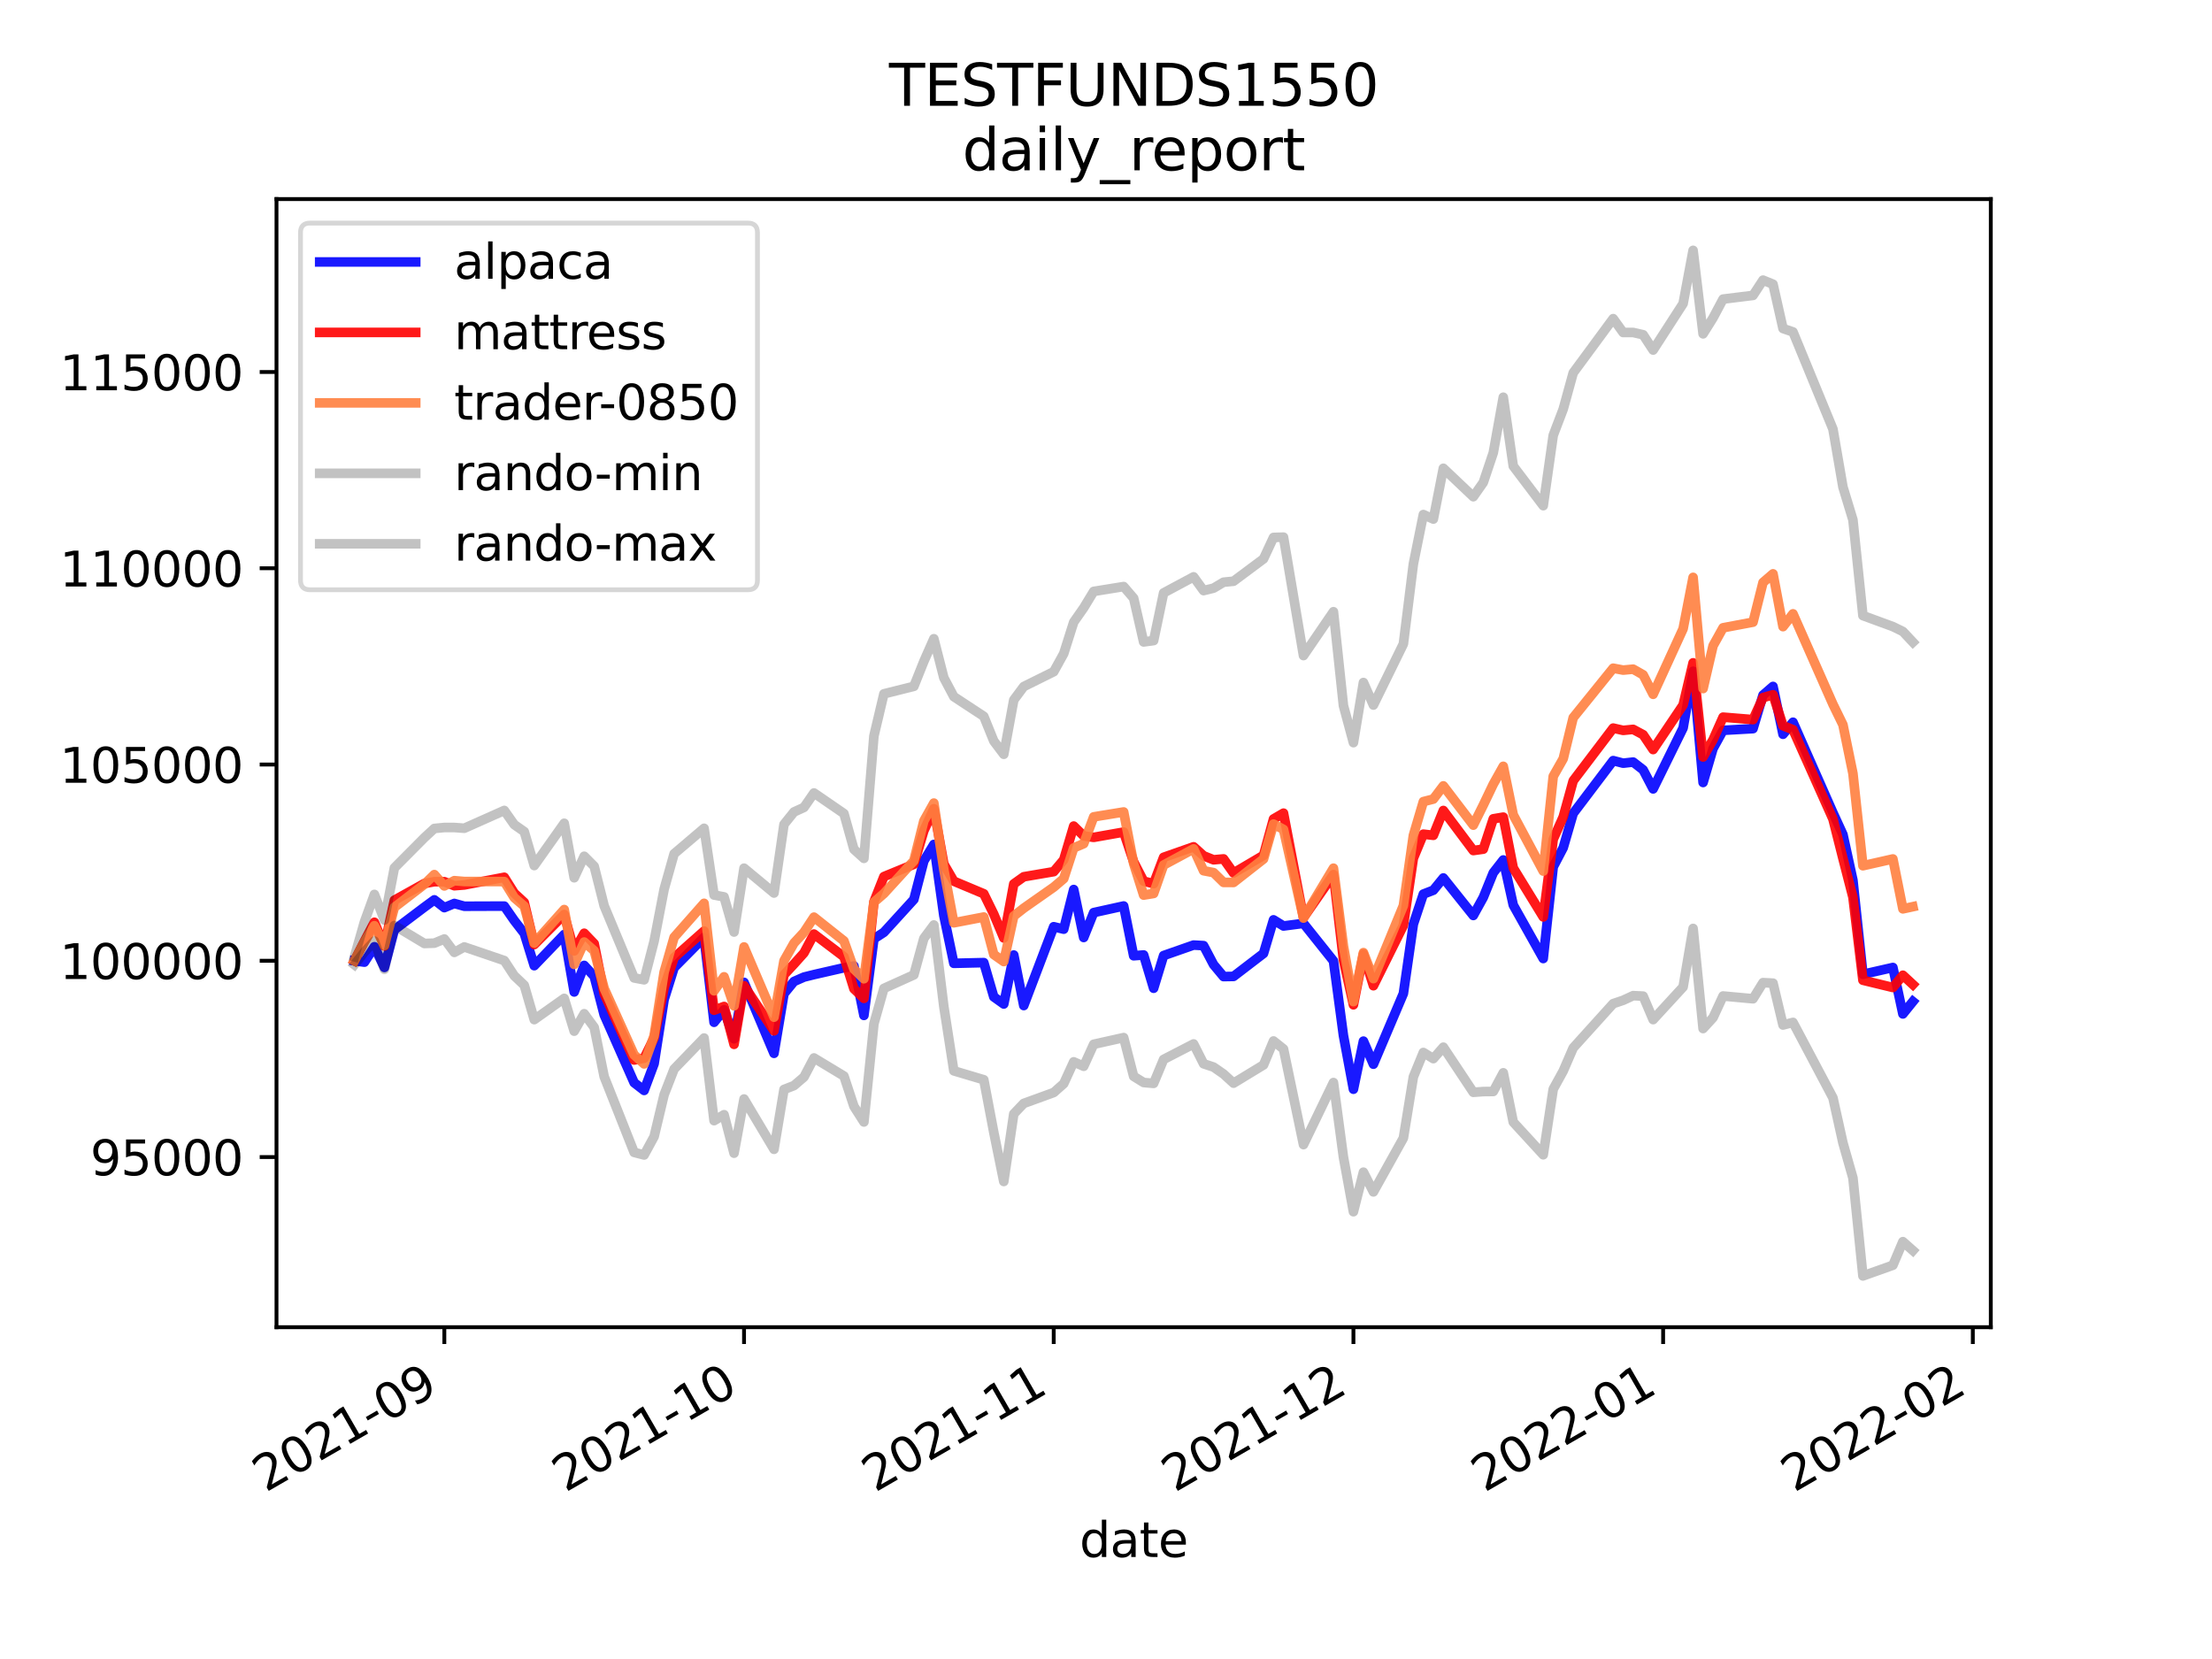 <?xml version="1.0" encoding="utf-8" standalone="no"?>
<!DOCTYPE svg PUBLIC "-//W3C//DTD SVG 1.1//EN"
  "http://www.w3.org/Graphics/SVG/1.1/DTD/svg11.dtd">
<svg height="345.6pt" version="1.1" viewBox="0 0 460.8 345.6" width="460.8pt" xmlns="http://www.w3.org/2000/svg" xmlns:xlink="http://www.w3.org/1999/xlink">
 <defs>
  <style type="text/css">*{stroke-linecap:butt;stroke-linejoin:round;}</style>
 </defs>
 <g id="figure_1">
  <g id="patch_1">
   <path d="M 0 345.6 
L 460.8 345.6 
L 460.8 0 
L 0 0 
z
" style="fill:#ffffff;"/>
  </g>
  <g id="axes_1">
   <g id="patch_2">
    <path d="M 57.6 276.48 
L 414.72 276.48 
L 414.72 41.472 
L 57.6 41.472 
z
" style="fill:#ffffff;"/>
   </g>
   <g id="matplotlib.axis_1">
    <g id="xtick_1">
     <g id="line2d_1">
      <defs>
       <path d="M 0 0 
L 0 3.5 
" id="m3deab55de8" style="stroke:#000000;stroke-width:0.8;"/>
      </defs>
      <g>
       <use style="stroke:#000000;stroke-width:0.8;" x="92.563" xlink:href="#m3deab55de8" y="276.48"/>
      </g>
     </g>
     <g id="text_1">
      <!-- 2021-09 -->
      <g transform="translate(55.338 310.952)rotate(-30)scale(0.1 -0.1)">
       <defs>
        <path d="M 1228 531 
L 3431 531 
L 3431 0 
L 469 0 
L 469 531 
Q 828 903 1448 1529 
Q 2069 2156 2228 2338 
Q 2531 2678 2651 2914 
Q 2772 3150 2772 3378 
Q 2772 3750 2511 3984 
Q 2250 4219 1831 4219 
Q 1534 4219 1204 4116 
Q 875 4013 500 3803 
L 500 4441 
Q 881 4594 1212 4672 
Q 1544 4750 1819 4750 
Q 2544 4750 2975 4387 
Q 3406 4025 3406 3419 
Q 3406 3131 3298 2873 
Q 3191 2616 2906 2266 
Q 2828 2175 2409 1742 
Q 1991 1309 1228 531 
z
" id="DejaVuSans-32" transform="scale(0.016)"/>
        <path d="M 2034 4250 
Q 1547 4250 1301 3770 
Q 1056 3291 1056 2328 
Q 1056 1369 1301 889 
Q 1547 409 2034 409 
Q 2525 409 2770 889 
Q 3016 1369 3016 2328 
Q 3016 3291 2770 3770 
Q 2525 4250 2034 4250 
z
M 2034 4750 
Q 2819 4750 3233 4129 
Q 3647 3509 3647 2328 
Q 3647 1150 3233 529 
Q 2819 -91 2034 -91 
Q 1250 -91 836 529 
Q 422 1150 422 2328 
Q 422 3509 836 4129 
Q 1250 4750 2034 4750 
z
" id="DejaVuSans-30" transform="scale(0.016)"/>
        <path d="M 794 531 
L 1825 531 
L 1825 4091 
L 703 3866 
L 703 4441 
L 1819 4666 
L 2450 4666 
L 2450 531 
L 3481 531 
L 3481 0 
L 794 0 
L 794 531 
z
" id="DejaVuSans-31" transform="scale(0.016)"/>
        <path d="M 313 2009 
L 1997 2009 
L 1997 1497 
L 313 1497 
L 313 2009 
z
" id="DejaVuSans-2d" transform="scale(0.016)"/>
        <path d="M 703 97 
L 703 672 
Q 941 559 1184 500 
Q 1428 441 1663 441 
Q 2288 441 2617 861 
Q 2947 1281 2994 2138 
Q 2813 1869 2534 1725 
Q 2256 1581 1919 1581 
Q 1219 1581 811 2004 
Q 403 2428 403 3163 
Q 403 3881 828 4315 
Q 1253 4750 1959 4750 
Q 2769 4750 3195 4129 
Q 3622 3509 3622 2328 
Q 3622 1225 3098 567 
Q 2575 -91 1691 -91 
Q 1453 -91 1209 -44 
Q 966 3 703 97 
z
M 1959 2075 
Q 2384 2075 2632 2365 
Q 2881 2656 2881 3163 
Q 2881 3666 2632 3958 
Q 2384 4250 1959 4250 
Q 1534 4250 1286 3958 
Q 1038 3666 1038 3163 
Q 1038 2656 1286 2365 
Q 1534 2075 1959 2075 
z
" id="DejaVuSans-39" transform="scale(0.016)"/>
       </defs>
       <use xlink:href="#DejaVuSans-32"/>
       <use x="63.623" xlink:href="#DejaVuSans-30"/>
       <use x="127.246" xlink:href="#DejaVuSans-32"/>
       <use x="190.869" xlink:href="#DejaVuSans-31"/>
       <use x="254.492" xlink:href="#DejaVuSans-2d"/>
       <use x="290.576" xlink:href="#DejaVuSans-30"/>
       <use x="354.199" xlink:href="#DejaVuSans-39"/>
      </g>
     </g>
    </g>
    <g id="xtick_2">
     <g id="line2d_2">
      <g>
       <use style="stroke:#000000;stroke-width:0.8;" x="154.996" xlink:href="#m3deab55de8" y="276.48"/>
      </g>
     </g>
     <g id="text_2">
      <!-- 2021-10 -->
      <g transform="translate(117.772 310.952)rotate(-30)scale(0.1 -0.1)">
       <use xlink:href="#DejaVuSans-32"/>
       <use x="63.623" xlink:href="#DejaVuSans-30"/>
       <use x="127.246" xlink:href="#DejaVuSans-32"/>
       <use x="190.869" xlink:href="#DejaVuSans-31"/>
       <use x="254.492" xlink:href="#DejaVuSans-2d"/>
       <use x="290.576" xlink:href="#DejaVuSans-31"/>
       <use x="354.199" xlink:href="#DejaVuSans-30"/>
      </g>
     </g>
    </g>
    <g id="xtick_3">
     <g id="line2d_3">
      <g>
       <use style="stroke:#000000;stroke-width:0.8;" x="219.511" xlink:href="#m3deab55de8" y="276.48"/>
      </g>
     </g>
     <g id="text_3">
      <!-- 2021-11 -->
      <g transform="translate(182.286 310.952)rotate(-30)scale(0.1 -0.1)">
       <use xlink:href="#DejaVuSans-32"/>
       <use x="63.623" xlink:href="#DejaVuSans-30"/>
       <use x="127.246" xlink:href="#DejaVuSans-32"/>
       <use x="190.869" xlink:href="#DejaVuSans-31"/>
       <use x="254.492" xlink:href="#DejaVuSans-2d"/>
       <use x="290.576" xlink:href="#DejaVuSans-31"/>
       <use x="354.199" xlink:href="#DejaVuSans-31"/>
      </g>
     </g>
    </g>
    <g id="xtick_4">
     <g id="line2d_4">
      <g>
       <use style="stroke:#000000;stroke-width:0.8;" x="281.945" xlink:href="#m3deab55de8" y="276.48"/>
      </g>
     </g>
     <g id="text_4">
      <!-- 2021-12 -->
      <g transform="translate(244.72 310.952)rotate(-30)scale(0.1 -0.1)">
       <use xlink:href="#DejaVuSans-32"/>
       <use x="63.623" xlink:href="#DejaVuSans-30"/>
       <use x="127.246" xlink:href="#DejaVuSans-32"/>
       <use x="190.869" xlink:href="#DejaVuSans-31"/>
       <use x="254.492" xlink:href="#DejaVuSans-2d"/>
       <use x="290.576" xlink:href="#DejaVuSans-31"/>
       <use x="354.199" xlink:href="#DejaVuSans-32"/>
      </g>
     </g>
    </g>
    <g id="xtick_5">
     <g id="line2d_5">
      <g>
       <use style="stroke:#000000;stroke-width:0.8;" x="346.459" xlink:href="#m3deab55de8" y="276.48"/>
      </g>
     </g>
     <g id="text_5">
      <!-- 2022-01 -->
      <g transform="translate(309.234 310.952)rotate(-30)scale(0.1 -0.1)">
       <use xlink:href="#DejaVuSans-32"/>
       <use x="63.623" xlink:href="#DejaVuSans-30"/>
       <use x="127.246" xlink:href="#DejaVuSans-32"/>
       <use x="190.869" xlink:href="#DejaVuSans-32"/>
       <use x="254.492" xlink:href="#DejaVuSans-2d"/>
       <use x="290.576" xlink:href="#DejaVuSans-30"/>
       <use x="354.199" xlink:href="#DejaVuSans-31"/>
      </g>
     </g>
    </g>
    <g id="xtick_6">
     <g id="line2d_6">
      <g>
       <use style="stroke:#000000;stroke-width:0.8;" x="410.974" xlink:href="#m3deab55de8" y="276.48"/>
      </g>
     </g>
     <g id="text_6">
      <!-- 2022-02 -->
      <g transform="translate(373.749 310.952)rotate(-30)scale(0.1 -0.1)">
       <use xlink:href="#DejaVuSans-32"/>
       <use x="63.623" xlink:href="#DejaVuSans-30"/>
       <use x="127.246" xlink:href="#DejaVuSans-32"/>
       <use x="190.869" xlink:href="#DejaVuSans-32"/>
       <use x="254.492" xlink:href="#DejaVuSans-2d"/>
       <use x="290.576" xlink:href="#DejaVuSans-30"/>
       <use x="354.199" xlink:href="#DejaVuSans-32"/>
      </g>
     </g>
    </g>
    <g id="text_7">
     <!-- date -->
     <g transform="translate(224.885 324.351)scale(0.1 -0.1)">
      <defs>
       <path d="M 2906 2969 
L 2906 4863 
L 3481 4863 
L 3481 0 
L 2906 0 
L 2906 525 
Q 2725 213 2448 61 
Q 2172 -91 1784 -91 
Q 1150 -91 751 415 
Q 353 922 353 1747 
Q 353 2572 751 3078 
Q 1150 3584 1784 3584 
Q 2172 3584 2448 3432 
Q 2725 3281 2906 2969 
z
M 947 1747 
Q 947 1113 1208 752 
Q 1469 391 1925 391 
Q 2381 391 2643 752 
Q 2906 1113 2906 1747 
Q 2906 2381 2643 2742 
Q 2381 3103 1925 3103 
Q 1469 3103 1208 2742 
Q 947 2381 947 1747 
z
" id="DejaVuSans-64" transform="scale(0.016)"/>
       <path d="M 2194 1759 
Q 1497 1759 1228 1600 
Q 959 1441 959 1056 
Q 959 750 1161 570 
Q 1363 391 1709 391 
Q 2188 391 2477 730 
Q 2766 1069 2766 1631 
L 2766 1759 
L 2194 1759 
z
M 3341 1997 
L 3341 0 
L 2766 0 
L 2766 531 
Q 2569 213 2275 61 
Q 1981 -91 1556 -91 
Q 1019 -91 701 211 
Q 384 513 384 1019 
Q 384 1609 779 1909 
Q 1175 2209 1959 2209 
L 2766 2209 
L 2766 2266 
Q 2766 2663 2505 2880 
Q 2244 3097 1772 3097 
Q 1472 3097 1187 3025 
Q 903 2953 641 2809 
L 641 3341 
Q 956 3463 1253 3523 
Q 1550 3584 1831 3584 
Q 2591 3584 2966 3190 
Q 3341 2797 3341 1997 
z
" id="DejaVuSans-61" transform="scale(0.016)"/>
       <path d="M 1172 4494 
L 1172 3500 
L 2356 3500 
L 2356 3053 
L 1172 3053 
L 1172 1153 
Q 1172 725 1289 603 
Q 1406 481 1766 481 
L 2356 481 
L 2356 0 
L 1766 0 
Q 1100 0 847 248 
Q 594 497 594 1153 
L 594 3053 
L 172 3053 
L 172 3500 
L 594 3500 
L 594 4494 
L 1172 4494 
z
" id="DejaVuSans-74" transform="scale(0.016)"/>
       <path d="M 3597 1894 
L 3597 1613 
L 953 1613 
Q 991 1019 1311 708 
Q 1631 397 2203 397 
Q 2534 397 2845 478 
Q 3156 559 3463 722 
L 3463 178 
Q 3153 47 2828 -22 
Q 2503 -91 2169 -91 
Q 1331 -91 842 396 
Q 353 884 353 1716 
Q 353 2575 817 3079 
Q 1281 3584 2069 3584 
Q 2775 3584 3186 3129 
Q 3597 2675 3597 1894 
z
M 3022 2063 
Q 3016 2534 2758 2815 
Q 2500 3097 2075 3097 
Q 1594 3097 1305 2825 
Q 1016 2553 972 2059 
L 3022 2063 
z
" id="DejaVuSans-65" transform="scale(0.016)"/>
      </defs>
      <use xlink:href="#DejaVuSans-64"/>
      <use x="63.477" xlink:href="#DejaVuSans-61"/>
      <use x="124.756" xlink:href="#DejaVuSans-74"/>
      <use x="163.965" xlink:href="#DejaVuSans-65"/>
     </g>
    </g>
   </g>
   <g id="matplotlib.axis_2">
    <g id="ytick_1">
     <g id="line2d_7">
      <defs>
       <path d="M 0 0 
L -3.5 0 
" id="mae9a9fd7f7" style="stroke:#000000;stroke-width:0.8;"/>
      </defs>
      <g>
       <use style="stroke:#000000;stroke-width:0.8;" x="57.6" xlink:href="#mae9a9fd7f7" y="241.032"/>
      </g>
     </g>
     <g id="text_8">
      <!-- 95000 -->
      <g transform="translate(18.788 244.831)scale(0.1 -0.1)">
       <defs>
        <path d="M 691 4666 
L 3169 4666 
L 3169 4134 
L 1269 4134 
L 1269 2991 
Q 1406 3038 1543 3061 
Q 1681 3084 1819 3084 
Q 2600 3084 3056 2656 
Q 3513 2228 3513 1497 
Q 3513 744 3044 326 
Q 2575 -91 1722 -91 
Q 1428 -91 1123 -41 
Q 819 9 494 109 
L 494 744 
Q 775 591 1075 516 
Q 1375 441 1709 441 
Q 2250 441 2565 725 
Q 2881 1009 2881 1497 
Q 2881 1984 2565 2268 
Q 2250 2553 1709 2553 
Q 1456 2553 1204 2497 
Q 953 2441 691 2322 
L 691 4666 
z
" id="DejaVuSans-35" transform="scale(0.016)"/>
       </defs>
       <use xlink:href="#DejaVuSans-39"/>
       <use x="63.623" xlink:href="#DejaVuSans-35"/>
       <use x="127.246" xlink:href="#DejaVuSans-30"/>
       <use x="190.869" xlink:href="#DejaVuSans-30"/>
       <use x="254.492" xlink:href="#DejaVuSans-30"/>
      </g>
     </g>
    </g>
    <g id="ytick_2">
     <g id="line2d_8">
      <g>
       <use style="stroke:#000000;stroke-width:0.8;" x="57.6" xlink:href="#mae9a9fd7f7" y="200.148"/>
      </g>
     </g>
     <g id="text_9">
      <!-- 100000 -->
      <g transform="translate(12.425 203.947)scale(0.1 -0.1)">
       <use xlink:href="#DejaVuSans-31"/>
       <use x="63.623" xlink:href="#DejaVuSans-30"/>
       <use x="127.246" xlink:href="#DejaVuSans-30"/>
       <use x="190.869" xlink:href="#DejaVuSans-30"/>
       <use x="254.492" xlink:href="#DejaVuSans-30"/>
       <use x="318.115" xlink:href="#DejaVuSans-30"/>
      </g>
     </g>
    </g>
    <g id="ytick_3">
     <g id="line2d_9">
      <g>
       <use style="stroke:#000000;stroke-width:0.8;" x="57.6" xlink:href="#mae9a9fd7f7" y="159.264"/>
      </g>
     </g>
     <g id="text_10">
      <!-- 105000 -->
      <g transform="translate(12.425 163.063)scale(0.1 -0.1)">
       <use xlink:href="#DejaVuSans-31"/>
       <use x="63.623" xlink:href="#DejaVuSans-30"/>
       <use x="127.246" xlink:href="#DejaVuSans-35"/>
       <use x="190.869" xlink:href="#DejaVuSans-30"/>
       <use x="254.492" xlink:href="#DejaVuSans-30"/>
       <use x="318.115" xlink:href="#DejaVuSans-30"/>
      </g>
     </g>
    </g>
    <g id="ytick_4">
     <g id="line2d_10">
      <g>
       <use style="stroke:#000000;stroke-width:0.8;" x="57.6" xlink:href="#mae9a9fd7f7" y="118.38"/>
      </g>
     </g>
     <g id="text_11">
      <!-- 110000 -->
      <g transform="translate(12.425 122.179)scale(0.1 -0.1)">
       <use xlink:href="#DejaVuSans-31"/>
       <use x="63.623" xlink:href="#DejaVuSans-31"/>
       <use x="127.246" xlink:href="#DejaVuSans-30"/>
       <use x="190.869" xlink:href="#DejaVuSans-30"/>
       <use x="254.492" xlink:href="#DejaVuSans-30"/>
       <use x="318.115" xlink:href="#DejaVuSans-30"/>
      </g>
     </g>
    </g>
    <g id="ytick_5">
     <g id="line2d_11">
      <g>
       <use style="stroke:#000000;stroke-width:0.8;" x="57.6" xlink:href="#mae9a9fd7f7" y="77.496"/>
      </g>
     </g>
     <g id="text_12">
      <!-- 115000 -->
      <g transform="translate(12.425 81.295)scale(0.1 -0.1)">
       <use xlink:href="#DejaVuSans-31"/>
       <use x="63.623" xlink:href="#DejaVuSans-31"/>
       <use x="127.246" xlink:href="#DejaVuSans-35"/>
       <use x="190.869" xlink:href="#DejaVuSans-30"/>
       <use x="254.492" xlink:href="#DejaVuSans-30"/>
       <use x="318.115" xlink:href="#DejaVuSans-30"/>
      </g>
     </g>
    </g>
   </g>
   <g id="line2d_12">
    <path clip-path="url(#pdedc23eb7f)" d="M 73.833 200.148 
L 75.914 200.434 
L 77.995 197.228 
L 80.076 201.534 
L 82.157 193.688 
L 88.401 188.976 
L 90.482 187.455 
L 92.563 189.077 
L 94.644 188.209 
L 96.725 188.787 
L 105.05 188.756 
L 107.131 191.755 
L 109.212 194.442 
L 111.293 201.17 
L 117.536 194.675 
L 119.617 206.643 
L 121.698 201.113 
L 123.78 203.385 
L 125.861 211.415 
L 132.104 225.542 
L 134.185 227.158 
L 136.266 221.584 
L 138.347 208.227 
L 140.429 201.581 
L 146.672 195.27 
L 148.753 212.962 
L 150.834 210.364 
L 152.915 216.404 
L 154.996 204.642 
L 161.24 219.428 
L 163.321 207.002 
L 165.402 204.461 
L 167.483 203.545 
L 169.564 203.029 
L 175.808 201.601 
L 177.889 201.226 
L 179.97 211.53 
L 182.051 195.576 
L 184.132 194.219 
L 190.375 187.37 
L 192.457 179.361 
L 194.538 175.912 
L 196.619 190.74 
L 198.7 200.678 
L 204.943 200.531 
L 207.024 207.664 
L 209.105 209.151 
L 211.187 198.95 
L 213.268 209.478 
L 219.511 193.053 
L 221.592 193.563 
L 223.673 185.304 
L 225.754 195.297 
L 227.836 190.111 
L 234.079 188.735 
L 236.16 199.103 
L 238.241 198.938 
L 240.322 205.87 
L 242.403 199.061 
L 248.647 196.876 
L 250.728 196.992 
L 252.809 200.944 
L 254.89 203.441 
L 256.971 203.405 
L 263.215 198.62 
L 265.296 191.619 
L 267.377 192.902 
L 271.539 192.357 
L 277.782 200.176 
L 279.863 215.734 
L 281.945 226.904 
L 284.026 216.887 
L 286.107 221.693 
L 292.35 206.972 
L 294.431 192.511 
L 296.512 186.255 
L 298.594 185.446 
L 300.675 182.896 
L 306.918 190.709 
L 308.999 186.941 
L 311.08 181.813 
L 313.161 179.149 
L 315.243 188.55 
L 321.486 199.679 
L 323.567 180.575 
L 325.648 176.598 
L 327.729 169.448 
L 336.054 158.448 
L 338.135 158.988 
L 340.216 158.754 
L 342.297 160.37 
L 344.378 164.342 
L 350.622 151.654 
L 352.703 139.837 
L 354.784 163.009 
L 356.865 155.923 
L 358.946 152.142 
L 365.189 151.789 
L 367.27 144.795 
L 369.352 142.998 
L 371.433 152.964 
L 373.514 150.453 
L 381.838 169.31 
L 383.919 173.852 
L 386.001 183.379 
L 388.082 202.964 
L 394.325 201.547 
L 396.406 211.222 
L 398.487 208.645 
" style="fill:none;stroke:#0000ff;stroke-linecap:square;stroke-opacity:0.9;stroke-width:2;"/>
   </g>
   <g id="line2d_13">
    <path clip-path="url(#pdedc23eb7f)" d="M 73.833 200.148 
L 75.914 196.091 
L 77.995 192.123 
L 80.076 197.072 
L 82.157 187.527 
L 88.401 184.051 
L 90.482 183.675 
L 92.563 183.672 
L 94.644 184.513 
L 96.725 184.352 
L 105.05 182.752 
L 107.131 186.066 
L 109.212 187.993 
L 111.293 196.772 
L 117.536 190.515 
L 119.617 198.093 
L 121.698 194.412 
L 123.78 196.583 
L 125.861 207.008 
L 132.104 220.82 
L 134.185 220.442 
L 136.266 216.217 
L 138.347 205.739 
L 140.429 199.486 
L 146.672 193.951 
L 148.753 210.445 
L 150.834 209.666 
L 152.915 217.557 
L 154.996 205.344 
L 161.24 214.741 
L 163.321 203.069 
L 165.402 200.832 
L 167.483 198.509 
L 169.564 194.583 
L 175.808 199.308 
L 177.889 205.984 
L 179.97 207.977 
L 182.051 187.873 
L 184.132 182.612 
L 190.375 180.043 
L 192.457 173.069 
L 194.538 168.481 
L 196.619 179.987 
L 198.7 183.57 
L 204.943 186.189 
L 207.024 190.442 
L 209.105 195.396 
L 211.187 184.131 
L 213.268 182.647 
L 219.511 181.581 
L 221.592 179.11 
L 223.673 172.087 
L 225.754 174.134 
L 227.836 174.44 
L 234.079 173.333 
L 236.16 179.537 
L 238.241 183.561 
L 240.322 184.079 
L 242.403 178.593 
L 248.647 176.402 
L 250.728 178.277 
L 252.809 179.112 
L 254.89 178.923 
L 256.971 181.858 
L 263.215 178.183 
L 265.296 170.605 
L 267.377 169.395 
L 271.539 191.163 
L 277.782 182.195 
L 279.863 199.961 
L 281.945 209.319 
L 284.026 198.758 
L 286.107 205.344 
L 292.35 192.784 
L 294.431 178.783 
L 296.512 173.77 
L 298.594 174.013 
L 300.675 168.841 
L 306.918 177.183 
L 308.999 176.893 
L 311.08 170.573 
L 313.161 170.221 
L 315.243 180.826 
L 321.486 191.012 
L 323.567 174.829 
L 325.648 170.171 
L 327.729 162.649 
L 336.054 151.676 
L 338.135 152.152 
L 340.216 151.941 
L 342.297 153.056 
L 344.378 156.147 
L 350.622 146.868 
L 352.703 138.077 
L 354.784 157.69 
L 356.865 154.083 
L 358.946 149.397 
L 365.189 149.91 
L 367.27 145.324 
L 369.352 144.732 
L 371.433 151.176 
L 373.514 152.01 
L 381.838 170.62 
L 383.919 178.841 
L 386.001 186.903 
L 388.082 204.2 
L 394.325 205.714 
L 396.406 203.164 
L 398.487 205.089 
" style="fill:none;stroke:#ff0000;stroke-linecap:square;stroke-opacity:0.9;stroke-width:2;"/>
   </g>
   <g id="line2d_14">
    <path clip-path="url(#pdedc23eb7f)" d="M 73.833 200.148 
L 75.914 196.238 
L 77.995 192.843 
L 80.076 196.959 
L 82.157 189.015 
L 88.401 184.219 
L 90.482 182.194 
L 92.563 184.555 
L 94.644 183.459 
L 96.725 183.636 
L 105.05 183.647 
L 107.131 186.996 
L 109.212 188.781 
L 111.293 196.467 
L 117.536 189.476 
L 119.617 200.907 
L 121.698 196.244 
L 123.78 198.064 
L 125.861 205.922 
L 132.104 219.756 
L 134.185 221.632 
L 136.266 215.76 
L 138.347 202.513 
L 140.429 195.254 
L 146.672 188.179 
L 148.753 206.407 
L 150.834 203.485 
L 152.915 209.536 
L 154.996 197.267 
L 161.24 211.894 
L 163.321 200.148 
L 165.402 196.469 
L 167.483 194.219 
L 169.564 191.058 
L 175.808 196.015 
L 177.889 201.871 
L 179.97 203.89 
L 182.051 187.956 
L 184.132 186.146 
L 190.375 179.315 
L 192.457 171.016 
L 194.538 167.298 
L 196.619 181.196 
L 198.7 192.235 
L 204.943 191.031 
L 207.024 198.838 
L 209.105 200.308 
L 211.187 190.831 
L 213.268 189.19 
L 219.511 184.81 
L 221.592 183.042 
L 223.673 176.638 
L 225.754 175.75 
L 227.836 170.17 
L 234.079 169.147 
L 236.16 179.903 
L 238.241 186.467 
L 240.322 186.128 
L 242.403 180.203 
L 248.647 176.845 
L 250.728 181.385 
L 252.809 181.783 
L 254.89 183.822 
L 256.971 183.831 
L 263.215 178.945 
L 265.296 171.668 
L 267.377 172.791 
L 271.539 191.249 
L 277.782 180.861 
L 279.863 197.119 
L 281.945 208.659 
L 284.026 198.451 
L 286.107 203.863 
L 292.35 188.664 
L 294.431 174.035 
L 296.512 166.991 
L 298.594 166.459 
L 300.675 163.712 
L 306.918 171.893 
L 308.999 167.706 
L 311.08 163.356 
L 313.161 159.637 
L 315.243 169.758 
L 321.486 181.462 
L 323.567 161.722 
L 325.648 158.051 
L 327.729 149.504 
L 336.054 139.198 
L 338.135 139.597 
L 340.216 139.4 
L 342.297 140.581 
L 344.378 144.636 
L 350.622 130.988 
L 352.703 120.277 
L 354.784 143.443 
L 356.865 134.521 
L 358.946 130.779 
L 365.189 129.603 
L 367.27 121.337 
L 369.352 119.544 
L 371.433 130.538 
L 373.514 127.874 
L 381.838 146.718 
L 383.919 150.979 
L 386.001 161.124 
L 388.082 180.349 
L 394.325 178.935 
L 396.406 189.33 
L 398.487 188.879 
" style="fill:none;stroke:#ff8040;stroke-linecap:square;stroke-opacity:0.9;stroke-width:2;"/>
   </g>
   <g id="line2d_15">
    <path clip-path="url(#pdedc23eb7f)" d="M 73.833 200.966 
L 75.914 198.313 
L 77.995 196.037 
L 80.076 201.913 
L 82.157 192.799 
L 88.401 196.544 
L 90.482 196.476 
L 92.563 195.605 
L 94.644 198.402 
L 96.725 197.265 
L 105.05 200.1 
L 107.131 203.268 
L 109.212 205.24 
L 111.293 212.408 
L 117.536 207.979 
L 119.617 214.812 
L 121.698 211.179 
L 123.78 214.02 
L 125.861 224.289 
L 132.104 240.062 
L 134.185 240.603 
L 136.266 236.77 
L 138.347 228.052 
L 140.429 222.706 
L 146.672 216.24 
L 148.753 233.452 
L 150.834 232.214 
L 152.915 240.23 
L 154.996 228.943 
L 161.24 239.42 
L 163.321 226.957 
L 165.402 226.15 
L 167.483 224.364 
L 169.564 220.391 
L 175.808 224.16 
L 177.889 230.471 
L 179.97 233.729 
L 182.051 213.272 
L 184.132 205.903 
L 190.375 203.084 
L 192.457 195.484 
L 194.538 192.69 
L 196.619 209.692 
L 198.7 223.073 
L 204.943 224.934 
L 207.024 235.896 
L 209.105 246.124 
L 211.187 232.042 
L 213.268 229.862 
L 219.511 227.593 
L 221.592 225.746 
L 223.673 221.202 
L 225.754 222.125 
L 227.836 217.543 
L 234.079 216.149 
L 236.16 224.22 
L 238.241 225.507 
L 240.322 225.686 
L 242.403 220.695 
L 248.647 217.473 
L 250.728 221.6 
L 252.809 222.293 
L 254.89 223.735 
L 256.971 225.642 
L 263.215 221.843 
L 265.296 216.853 
L 267.377 218.522 
L 271.539 238.443 
L 277.782 225.513 
L 279.863 241.054 
L 281.945 252.421 
L 284.026 244.188 
L 286.107 248.293 
L 292.35 237.084 
L 294.431 224.332 
L 296.512 219.25 
L 298.594 220.533 
L 300.675 218.145 
L 306.918 227.547 
L 308.999 227.393 
L 311.08 227.372 
L 313.161 223.483 
L 315.243 233.756 
L 321.486 240.557 
L 323.567 226.881 
L 325.648 223.102 
L 327.729 218.293 
L 336.054 209.078 
L 338.135 208.376 
L 340.216 207.413 
L 342.297 207.512 
L 344.378 212.402 
L 350.622 205.607 
L 352.703 193.411 
L 354.784 214.268 
L 356.865 211.994 
L 358.946 207.487 
L 365.189 208.062 
L 367.27 204.702 
L 369.352 204.81 
L 371.433 213.529 
L 373.514 212.986 
L 381.838 228.702 
L 383.919 238.086 
L 386.001 245.395 
L 388.082 265.798 
L 394.325 263.57 
L 396.406 258.661 
L 398.487 260.505 
" style="fill:none;stroke:#0d0d0d;stroke-linecap:square;stroke-opacity:0.25;stroke-width:2;"/>
   </g>
   <g id="line2d_16">
    <path clip-path="url(#pdedc23eb7f)" d="M 73.833 199.33 
L 75.914 192.062 
L 77.995 186.32 
L 80.076 191.658 
L 82.157 180.792 
L 88.401 174.51 
L 90.482 172.584 
L 92.563 172.384 
L 94.644 172.385 
L 96.725 172.54 
L 105.05 168.83 
L 107.131 171.782 
L 109.212 173.242 
L 111.293 180.314 
L 117.536 171.501 
L 119.617 182.853 
L 121.698 178.372 
L 123.78 180.467 
L 125.861 188.715 
L 132.104 203.72 
L 134.185 204.111 
L 136.266 196.055 
L 138.347 185.249 
L 140.429 177.858 
L 146.672 172.549 
L 148.753 186.45 
L 150.834 186.84 
L 152.915 194.158 
L 154.996 180.853 
L 161.24 186.036 
L 163.321 171.733 
L 165.402 169.146 
L 167.483 168.195 
L 169.564 165.188 
L 175.808 169.479 
L 177.889 176.93 
L 179.97 178.815 
L 182.051 153.326 
L 184.132 144.539 
L 190.375 142.977 
L 192.457 137.779 
L 194.538 133.062 
L 196.619 141.195 
L 198.7 145.124 
L 204.943 149.228 
L 207.024 154.369 
L 209.105 157.131 
L 211.187 145.816 
L 213.268 143.021 
L 219.511 139.928 
L 221.592 136.162 
L 223.673 129.602 
L 225.754 126.629 
L 227.836 123.203 
L 234.079 122.191 
L 236.16 124.613 
L 238.241 133.727 
L 240.322 133.445 
L 242.403 123.513 
L 248.647 120.166 
L 250.728 123.034 
L 252.809 122.521 
L 254.89 121.283 
L 256.971 121.079 
L 263.215 116.423 
L 265.296 111.957 
L 267.377 111.899 
L 271.539 136.569 
L 277.782 127.433 
L 279.863 146.999 
L 281.945 154.705 
L 284.026 142.181 
L 286.107 146.878 
L 292.35 134.143 
L 294.431 117.487 
L 296.512 107.193 
L 298.594 108.133 
L 300.675 97.552 
L 306.918 103.473 
L 308.999 100.506 
L 311.08 94.305 
L 313.161 82.751 
L 315.243 97.094 
L 321.486 105.341 
L 323.567 90.682 
L 325.648 85.222 
L 327.729 77.67 
L 336.054 66.378 
L 338.135 69.268 
L 340.216 69.26 
L 342.297 69.739 
L 344.378 72.923 
L 350.622 63.249 
L 352.703 52.154 
L 354.784 69.544 
L 356.865 66.217 
L 358.946 62.309 
L 365.189 61.536 
L 367.27 58.356 
L 369.352 59.207 
L 371.433 68.434 
L 373.514 69.146 
L 381.838 89.386 
L 383.919 101.455 
L 386.001 108.301 
L 388.082 128.241 
L 394.325 130.534 
L 396.406 131.553 
L 398.487 133.769 
" style="fill:none;stroke:#0d0d0d;stroke-linecap:square;stroke-opacity:0.25;stroke-width:2;"/>
   </g>
   <g id="patch_3">
    <path d="M 57.6 276.48 
L 57.6 41.472 
" style="fill:none;stroke:#000000;stroke-linecap:square;stroke-linejoin:miter;stroke-width:0.8;"/>
   </g>
   <g id="patch_4">
    <path d="M 414.72 276.48 
L 414.72 41.472 
" style="fill:none;stroke:#000000;stroke-linecap:square;stroke-linejoin:miter;stroke-width:0.8;"/>
   </g>
   <g id="patch_5">
    <path d="M 57.6 276.48 
L 414.72 276.48 
" style="fill:none;stroke:#000000;stroke-linecap:square;stroke-linejoin:miter;stroke-width:0.8;"/>
   </g>
   <g id="patch_6">
    <path d="M 57.6 41.472 
L 414.72 41.472 
" style="fill:none;stroke:#000000;stroke-linecap:square;stroke-linejoin:miter;stroke-width:0.8;"/>
   </g>
   <g id="text_13">
    <!-- TESTFUNDS1550 -->
    <g transform="translate(185.2 22.035)scale(0.12 -0.12)">
     <defs>
      <path d="M -19 4666 
L 3928 4666 
L 3928 4134 
L 2272 4134 
L 2272 0 
L 1638 0 
L 1638 4134 
L -19 4134 
L -19 4666 
z
" id="DejaVuSans-54" transform="scale(0.016)"/>
      <path d="M 628 4666 
L 3578 4666 
L 3578 4134 
L 1259 4134 
L 1259 2753 
L 3481 2753 
L 3481 2222 
L 1259 2222 
L 1259 531 
L 3634 531 
L 3634 0 
L 628 0 
L 628 4666 
z
" id="DejaVuSans-45" transform="scale(0.016)"/>
      <path d="M 3425 4513 
L 3425 3897 
Q 3066 4069 2747 4153 
Q 2428 4238 2131 4238 
Q 1616 4238 1336 4038 
Q 1056 3838 1056 3469 
Q 1056 3159 1242 3001 
Q 1428 2844 1947 2747 
L 2328 2669 
Q 3034 2534 3370 2195 
Q 3706 1856 3706 1288 
Q 3706 609 3251 259 
Q 2797 -91 1919 -91 
Q 1588 -91 1214 -16 
Q 841 59 441 206 
L 441 856 
Q 825 641 1194 531 
Q 1563 422 1919 422 
Q 2459 422 2753 634 
Q 3047 847 3047 1241 
Q 3047 1584 2836 1778 
Q 2625 1972 2144 2069 
L 1759 2144 
Q 1053 2284 737 2584 
Q 422 2884 422 3419 
Q 422 4038 858 4394 
Q 1294 4750 2059 4750 
Q 2388 4750 2728 4690 
Q 3069 4631 3425 4513 
z
" id="DejaVuSans-53" transform="scale(0.016)"/>
      <path d="M 628 4666 
L 3309 4666 
L 3309 4134 
L 1259 4134 
L 1259 2759 
L 3109 2759 
L 3109 2228 
L 1259 2228 
L 1259 0 
L 628 0 
L 628 4666 
z
" id="DejaVuSans-46" transform="scale(0.016)"/>
      <path d="M 556 4666 
L 1191 4666 
L 1191 1831 
Q 1191 1081 1462 751 
Q 1734 422 2344 422 
Q 2950 422 3222 751 
Q 3494 1081 3494 1831 
L 3494 4666 
L 4128 4666 
L 4128 1753 
Q 4128 841 3676 375 
Q 3225 -91 2344 -91 
Q 1459 -91 1007 375 
Q 556 841 556 1753 
L 556 4666 
z
" id="DejaVuSans-55" transform="scale(0.016)"/>
      <path d="M 628 4666 
L 1478 4666 
L 3547 763 
L 3547 4666 
L 4159 4666 
L 4159 0 
L 3309 0 
L 1241 3903 
L 1241 0 
L 628 0 
L 628 4666 
z
" id="DejaVuSans-4e" transform="scale(0.016)"/>
      <path d="M 1259 4147 
L 1259 519 
L 2022 519 
Q 2988 519 3436 956 
Q 3884 1394 3884 2338 
Q 3884 3275 3436 3711 
Q 2988 4147 2022 4147 
L 1259 4147 
z
M 628 4666 
L 1925 4666 
Q 3281 4666 3915 4102 
Q 4550 3538 4550 2338 
Q 4550 1131 3912 565 
Q 3275 0 1925 0 
L 628 0 
L 628 4666 
z
" id="DejaVuSans-44" transform="scale(0.016)"/>
     </defs>
     <use xlink:href="#DejaVuSans-54"/>
     <use x="61.084" xlink:href="#DejaVuSans-45"/>
     <use x="124.268" xlink:href="#DejaVuSans-53"/>
     <use x="187.744" xlink:href="#DejaVuSans-54"/>
     <use x="248.828" xlink:href="#DejaVuSans-46"/>
     <use x="306.348" xlink:href="#DejaVuSans-55"/>
     <use x="379.541" xlink:href="#DejaVuSans-4e"/>
     <use x="454.346" xlink:href="#DejaVuSans-44"/>
     <use x="531.348" xlink:href="#DejaVuSans-53"/>
     <use x="594.824" xlink:href="#DejaVuSans-31"/>
     <use x="658.447" xlink:href="#DejaVuSans-35"/>
     <use x="722.07" xlink:href="#DejaVuSans-35"/>
     <use x="785.693" xlink:href="#DejaVuSans-30"/>
    </g>
    <!-- daily_report -->
    <g transform="translate(200.467 35.472)scale(0.12 -0.12)">
     <defs>
      <path d="M 603 3500 
L 1178 3500 
L 1178 0 
L 603 0 
L 603 3500 
z
M 603 4863 
L 1178 4863 
L 1178 4134 
L 603 4134 
L 603 4863 
z
" id="DejaVuSans-69" transform="scale(0.016)"/>
      <path d="M 603 4863 
L 1178 4863 
L 1178 0 
L 603 0 
L 603 4863 
z
" id="DejaVuSans-6c" transform="scale(0.016)"/>
      <path d="M 2059 -325 
Q 1816 -950 1584 -1140 
Q 1353 -1331 966 -1331 
L 506 -1331 
L 506 -850 
L 844 -850 
Q 1081 -850 1212 -737 
Q 1344 -625 1503 -206 
L 1606 56 
L 191 3500 
L 800 3500 
L 1894 763 
L 2988 3500 
L 3597 3500 
L 2059 -325 
z
" id="DejaVuSans-79" transform="scale(0.016)"/>
      <path d="M 3263 -1063 
L 3263 -1509 
L -63 -1509 
L -63 -1063 
L 3263 -1063 
z
" id="DejaVuSans-5f" transform="scale(0.016)"/>
      <path d="M 2631 2963 
Q 2534 3019 2420 3045 
Q 2306 3072 2169 3072 
Q 1681 3072 1420 2755 
Q 1159 2438 1159 1844 
L 1159 0 
L 581 0 
L 581 3500 
L 1159 3500 
L 1159 2956 
Q 1341 3275 1631 3429 
Q 1922 3584 2338 3584 
Q 2397 3584 2469 3576 
Q 2541 3569 2628 3553 
L 2631 2963 
z
" id="DejaVuSans-72" transform="scale(0.016)"/>
      <path d="M 1159 525 
L 1159 -1331 
L 581 -1331 
L 581 3500 
L 1159 3500 
L 1159 2969 
Q 1341 3281 1617 3432 
Q 1894 3584 2278 3584 
Q 2916 3584 3314 3078 
Q 3713 2572 3713 1747 
Q 3713 922 3314 415 
Q 2916 -91 2278 -91 
Q 1894 -91 1617 61 
Q 1341 213 1159 525 
z
M 3116 1747 
Q 3116 2381 2855 2742 
Q 2594 3103 2138 3103 
Q 1681 3103 1420 2742 
Q 1159 2381 1159 1747 
Q 1159 1113 1420 752 
Q 1681 391 2138 391 
Q 2594 391 2855 752 
Q 3116 1113 3116 1747 
z
" id="DejaVuSans-70" transform="scale(0.016)"/>
      <path d="M 1959 3097 
Q 1497 3097 1228 2736 
Q 959 2375 959 1747 
Q 959 1119 1226 758 
Q 1494 397 1959 397 
Q 2419 397 2687 759 
Q 2956 1122 2956 1747 
Q 2956 2369 2687 2733 
Q 2419 3097 1959 3097 
z
M 1959 3584 
Q 2709 3584 3137 3096 
Q 3566 2609 3566 1747 
Q 3566 888 3137 398 
Q 2709 -91 1959 -91 
Q 1206 -91 779 398 
Q 353 888 353 1747 
Q 353 2609 779 3096 
Q 1206 3584 1959 3584 
z
" id="DejaVuSans-6f" transform="scale(0.016)"/>
     </defs>
     <use xlink:href="#DejaVuSans-64"/>
     <use x="63.477" xlink:href="#DejaVuSans-61"/>
     <use x="124.756" xlink:href="#DejaVuSans-69"/>
     <use x="152.539" xlink:href="#DejaVuSans-6c"/>
     <use x="180.322" xlink:href="#DejaVuSans-79"/>
     <use x="239.502" xlink:href="#DejaVuSans-5f"/>
     <use x="289.502" xlink:href="#DejaVuSans-72"/>
     <use x="328.365" xlink:href="#DejaVuSans-65"/>
     <use x="389.889" xlink:href="#DejaVuSans-70"/>
     <use x="453.365" xlink:href="#DejaVuSans-6f"/>
     <use x="514.547" xlink:href="#DejaVuSans-72"/>
     <use x="555.66" xlink:href="#DejaVuSans-74"/>
    </g>
   </g>
   <g id="legend_1">
    <g id="patch_7">
     <path d="M 64.6 122.863 
L 155.792 122.863 
Q 157.792 122.863 157.792 120.863 
L 157.792 48.472 
Q 157.792 46.472 155.792 46.472 
L 64.6 46.472 
Q 62.6 46.472 62.6 48.472 
L 62.6 120.863 
Q 62.6 122.863 64.6 122.863 
z
" style="fill:#ffffff;opacity:0.8;stroke:#cccccc;stroke-linejoin:miter;"/>
    </g>
    <g id="line2d_17">
     <path d="M 66.6 54.57 
L 86.6 54.57 
" style="fill:none;stroke:#0000ff;stroke-linecap:square;stroke-opacity:0.9;stroke-width:2;"/>
    </g>
    <g id="line2d_18"/>
    <g id="text_14">
     <!-- alpaca -->
     <g transform="translate(94.6 58.07)scale(0.1 -0.1)">
      <defs>
       <path d="M 3122 3366 
L 3122 2828 
Q 2878 2963 2633 3030 
Q 2388 3097 2138 3097 
Q 1578 3097 1268 2742 
Q 959 2388 959 1747 
Q 959 1106 1268 751 
Q 1578 397 2138 397 
Q 2388 397 2633 464 
Q 2878 531 3122 666 
L 3122 134 
Q 2881 22 2623 -34 
Q 2366 -91 2075 -91 
Q 1284 -91 818 406 
Q 353 903 353 1747 
Q 353 2603 823 3093 
Q 1294 3584 2113 3584 
Q 2378 3584 2631 3529 
Q 2884 3475 3122 3366 
z
" id="DejaVuSans-63" transform="scale(0.016)"/>
      </defs>
      <use xlink:href="#DejaVuSans-61"/>
      <use x="61.279" xlink:href="#DejaVuSans-6c"/>
      <use x="89.062" xlink:href="#DejaVuSans-70"/>
      <use x="152.539" xlink:href="#DejaVuSans-61"/>
      <use x="213.818" xlink:href="#DejaVuSans-63"/>
      <use x="268.799" xlink:href="#DejaVuSans-61"/>
     </g>
    </g>
    <g id="line2d_19">
     <path d="M 66.6 69.249 
L 86.6 69.249 
" style="fill:none;stroke:#ff0000;stroke-linecap:square;stroke-opacity:0.9;stroke-width:2;"/>
    </g>
    <g id="line2d_20"/>
    <g id="text_15">
     <!-- mattress -->
     <g transform="translate(94.6 72.749)scale(0.1 -0.1)">
      <defs>
       <path d="M 3328 2828 
Q 3544 3216 3844 3400 
Q 4144 3584 4550 3584 
Q 5097 3584 5394 3201 
Q 5691 2819 5691 2113 
L 5691 0 
L 5113 0 
L 5113 2094 
Q 5113 2597 4934 2840 
Q 4756 3084 4391 3084 
Q 3944 3084 3684 2787 
Q 3425 2491 3425 1978 
L 3425 0 
L 2847 0 
L 2847 2094 
Q 2847 2600 2669 2842 
Q 2491 3084 2119 3084 
Q 1678 3084 1418 2786 
Q 1159 2488 1159 1978 
L 1159 0 
L 581 0 
L 581 3500 
L 1159 3500 
L 1159 2956 
Q 1356 3278 1631 3431 
Q 1906 3584 2284 3584 
Q 2666 3584 2933 3390 
Q 3200 3197 3328 2828 
z
" id="DejaVuSans-6d" transform="scale(0.016)"/>
       <path d="M 2834 3397 
L 2834 2853 
Q 2591 2978 2328 3040 
Q 2066 3103 1784 3103 
Q 1356 3103 1142 2972 
Q 928 2841 928 2578 
Q 928 2378 1081 2264 
Q 1234 2150 1697 2047 
L 1894 2003 
Q 2506 1872 2764 1633 
Q 3022 1394 3022 966 
Q 3022 478 2636 193 
Q 2250 -91 1575 -91 
Q 1294 -91 989 -36 
Q 684 19 347 128 
L 347 722 
Q 666 556 975 473 
Q 1284 391 1588 391 
Q 1994 391 2212 530 
Q 2431 669 2431 922 
Q 2431 1156 2273 1281 
Q 2116 1406 1581 1522 
L 1381 1569 
Q 847 1681 609 1914 
Q 372 2147 372 2553 
Q 372 3047 722 3315 
Q 1072 3584 1716 3584 
Q 2034 3584 2315 3537 
Q 2597 3491 2834 3397 
z
" id="DejaVuSans-73" transform="scale(0.016)"/>
      </defs>
      <use xlink:href="#DejaVuSans-6d"/>
      <use x="97.412" xlink:href="#DejaVuSans-61"/>
      <use x="158.691" xlink:href="#DejaVuSans-74"/>
      <use x="197.9" xlink:href="#DejaVuSans-74"/>
      <use x="237.109" xlink:href="#DejaVuSans-72"/>
      <use x="275.973" xlink:href="#DejaVuSans-65"/>
      <use x="337.496" xlink:href="#DejaVuSans-73"/>
      <use x="389.596" xlink:href="#DejaVuSans-73"/>
     </g>
    </g>
    <g id="line2d_21">
     <path d="M 66.6 83.927 
L 86.6 83.927 
" style="fill:none;stroke:#ff8040;stroke-linecap:square;stroke-opacity:0.9;stroke-width:2;"/>
    </g>
    <g id="line2d_22"/>
    <g id="text_16">
     <!-- trader-0850 -->
     <g transform="translate(94.6 87.427)scale(0.1 -0.1)">
      <defs>
       <path d="M 2034 2216 
Q 1584 2216 1326 1975 
Q 1069 1734 1069 1313 
Q 1069 891 1326 650 
Q 1584 409 2034 409 
Q 2484 409 2743 651 
Q 3003 894 3003 1313 
Q 3003 1734 2745 1975 
Q 2488 2216 2034 2216 
z
M 1403 2484 
Q 997 2584 770 2862 
Q 544 3141 544 3541 
Q 544 4100 942 4425 
Q 1341 4750 2034 4750 
Q 2731 4750 3128 4425 
Q 3525 4100 3525 3541 
Q 3525 3141 3298 2862 
Q 3072 2584 2669 2484 
Q 3125 2378 3379 2068 
Q 3634 1759 3634 1313 
Q 3634 634 3220 271 
Q 2806 -91 2034 -91 
Q 1263 -91 848 271 
Q 434 634 434 1313 
Q 434 1759 690 2068 
Q 947 2378 1403 2484 
z
M 1172 3481 
Q 1172 3119 1398 2916 
Q 1625 2713 2034 2713 
Q 2441 2713 2670 2916 
Q 2900 3119 2900 3481 
Q 2900 3844 2670 4047 
Q 2441 4250 2034 4250 
Q 1625 4250 1398 4047 
Q 1172 3844 1172 3481 
z
" id="DejaVuSans-38" transform="scale(0.016)"/>
      </defs>
      <use xlink:href="#DejaVuSans-74"/>
      <use x="39.209" xlink:href="#DejaVuSans-72"/>
      <use x="80.322" xlink:href="#DejaVuSans-61"/>
      <use x="141.602" xlink:href="#DejaVuSans-64"/>
      <use x="205.078" xlink:href="#DejaVuSans-65"/>
      <use x="266.602" xlink:href="#DejaVuSans-72"/>
      <use x="301.34" xlink:href="#DejaVuSans-2d"/>
      <use x="337.424" xlink:href="#DejaVuSans-30"/>
      <use x="401.047" xlink:href="#DejaVuSans-38"/>
      <use x="464.67" xlink:href="#DejaVuSans-35"/>
      <use x="528.293" xlink:href="#DejaVuSans-30"/>
     </g>
    </g>
    <g id="line2d_23">
     <path d="M 66.6 98.605 
L 86.6 98.605 
" style="fill:none;stroke:#0d0d0d;stroke-linecap:square;stroke-opacity:0.25;stroke-width:2;"/>
    </g>
    <g id="line2d_24"/>
    <g id="text_17">
     <!-- rando-min -->
     <g transform="translate(94.6 102.105)scale(0.1 -0.1)">
      <defs>
       <path d="M 3513 2113 
L 3513 0 
L 2938 0 
L 2938 2094 
Q 2938 2591 2744 2837 
Q 2550 3084 2163 3084 
Q 1697 3084 1428 2787 
Q 1159 2491 1159 1978 
L 1159 0 
L 581 0 
L 581 3500 
L 1159 3500 
L 1159 2956 
Q 1366 3272 1645 3428 
Q 1925 3584 2291 3584 
Q 2894 3584 3203 3211 
Q 3513 2838 3513 2113 
z
" id="DejaVuSans-6e" transform="scale(0.016)"/>
      </defs>
      <use xlink:href="#DejaVuSans-72"/>
      <use x="41.113" xlink:href="#DejaVuSans-61"/>
      <use x="102.393" xlink:href="#DejaVuSans-6e"/>
      <use x="165.771" xlink:href="#DejaVuSans-64"/>
      <use x="229.248" xlink:href="#DejaVuSans-6f"/>
      <use x="292.305" xlink:href="#DejaVuSans-2d"/>
      <use x="328.389" xlink:href="#DejaVuSans-6d"/>
      <use x="425.801" xlink:href="#DejaVuSans-69"/>
      <use x="453.584" xlink:href="#DejaVuSans-6e"/>
     </g>
    </g>
    <g id="line2d_25">
     <path d="M 66.6 113.283 
L 86.6 113.283 
" style="fill:none;stroke:#0d0d0d;stroke-linecap:square;stroke-opacity:0.25;stroke-width:2;"/>
    </g>
    <g id="line2d_26"/>
    <g id="text_18">
     <!-- rando-max -->
     <g transform="translate(94.6 116.783)scale(0.1 -0.1)">
      <defs>
       <path d="M 3513 3500 
L 2247 1797 
L 3578 0 
L 2900 0 
L 1881 1375 
L 863 0 
L 184 0 
L 1544 1831 
L 300 3500 
L 978 3500 
L 1906 2253 
L 2834 3500 
L 3513 3500 
z
" id="DejaVuSans-78" transform="scale(0.016)"/>
      </defs>
      <use xlink:href="#DejaVuSans-72"/>
      <use x="41.113" xlink:href="#DejaVuSans-61"/>
      <use x="102.393" xlink:href="#DejaVuSans-6e"/>
      <use x="165.771" xlink:href="#DejaVuSans-64"/>
      <use x="229.248" xlink:href="#DejaVuSans-6f"/>
      <use x="292.305" xlink:href="#DejaVuSans-2d"/>
      <use x="328.389" xlink:href="#DejaVuSans-6d"/>
      <use x="425.801" xlink:href="#DejaVuSans-61"/>
      <use x="487.08" xlink:href="#DejaVuSans-78"/>
     </g>
    </g>
   </g>
  </g>
 </g>
 <defs>
  <clipPath id="pdedc23eb7f">
   <rect height="235.008" width="357.12" x="57.6" y="41.472"/>
  </clipPath>
 </defs>
</svg>
